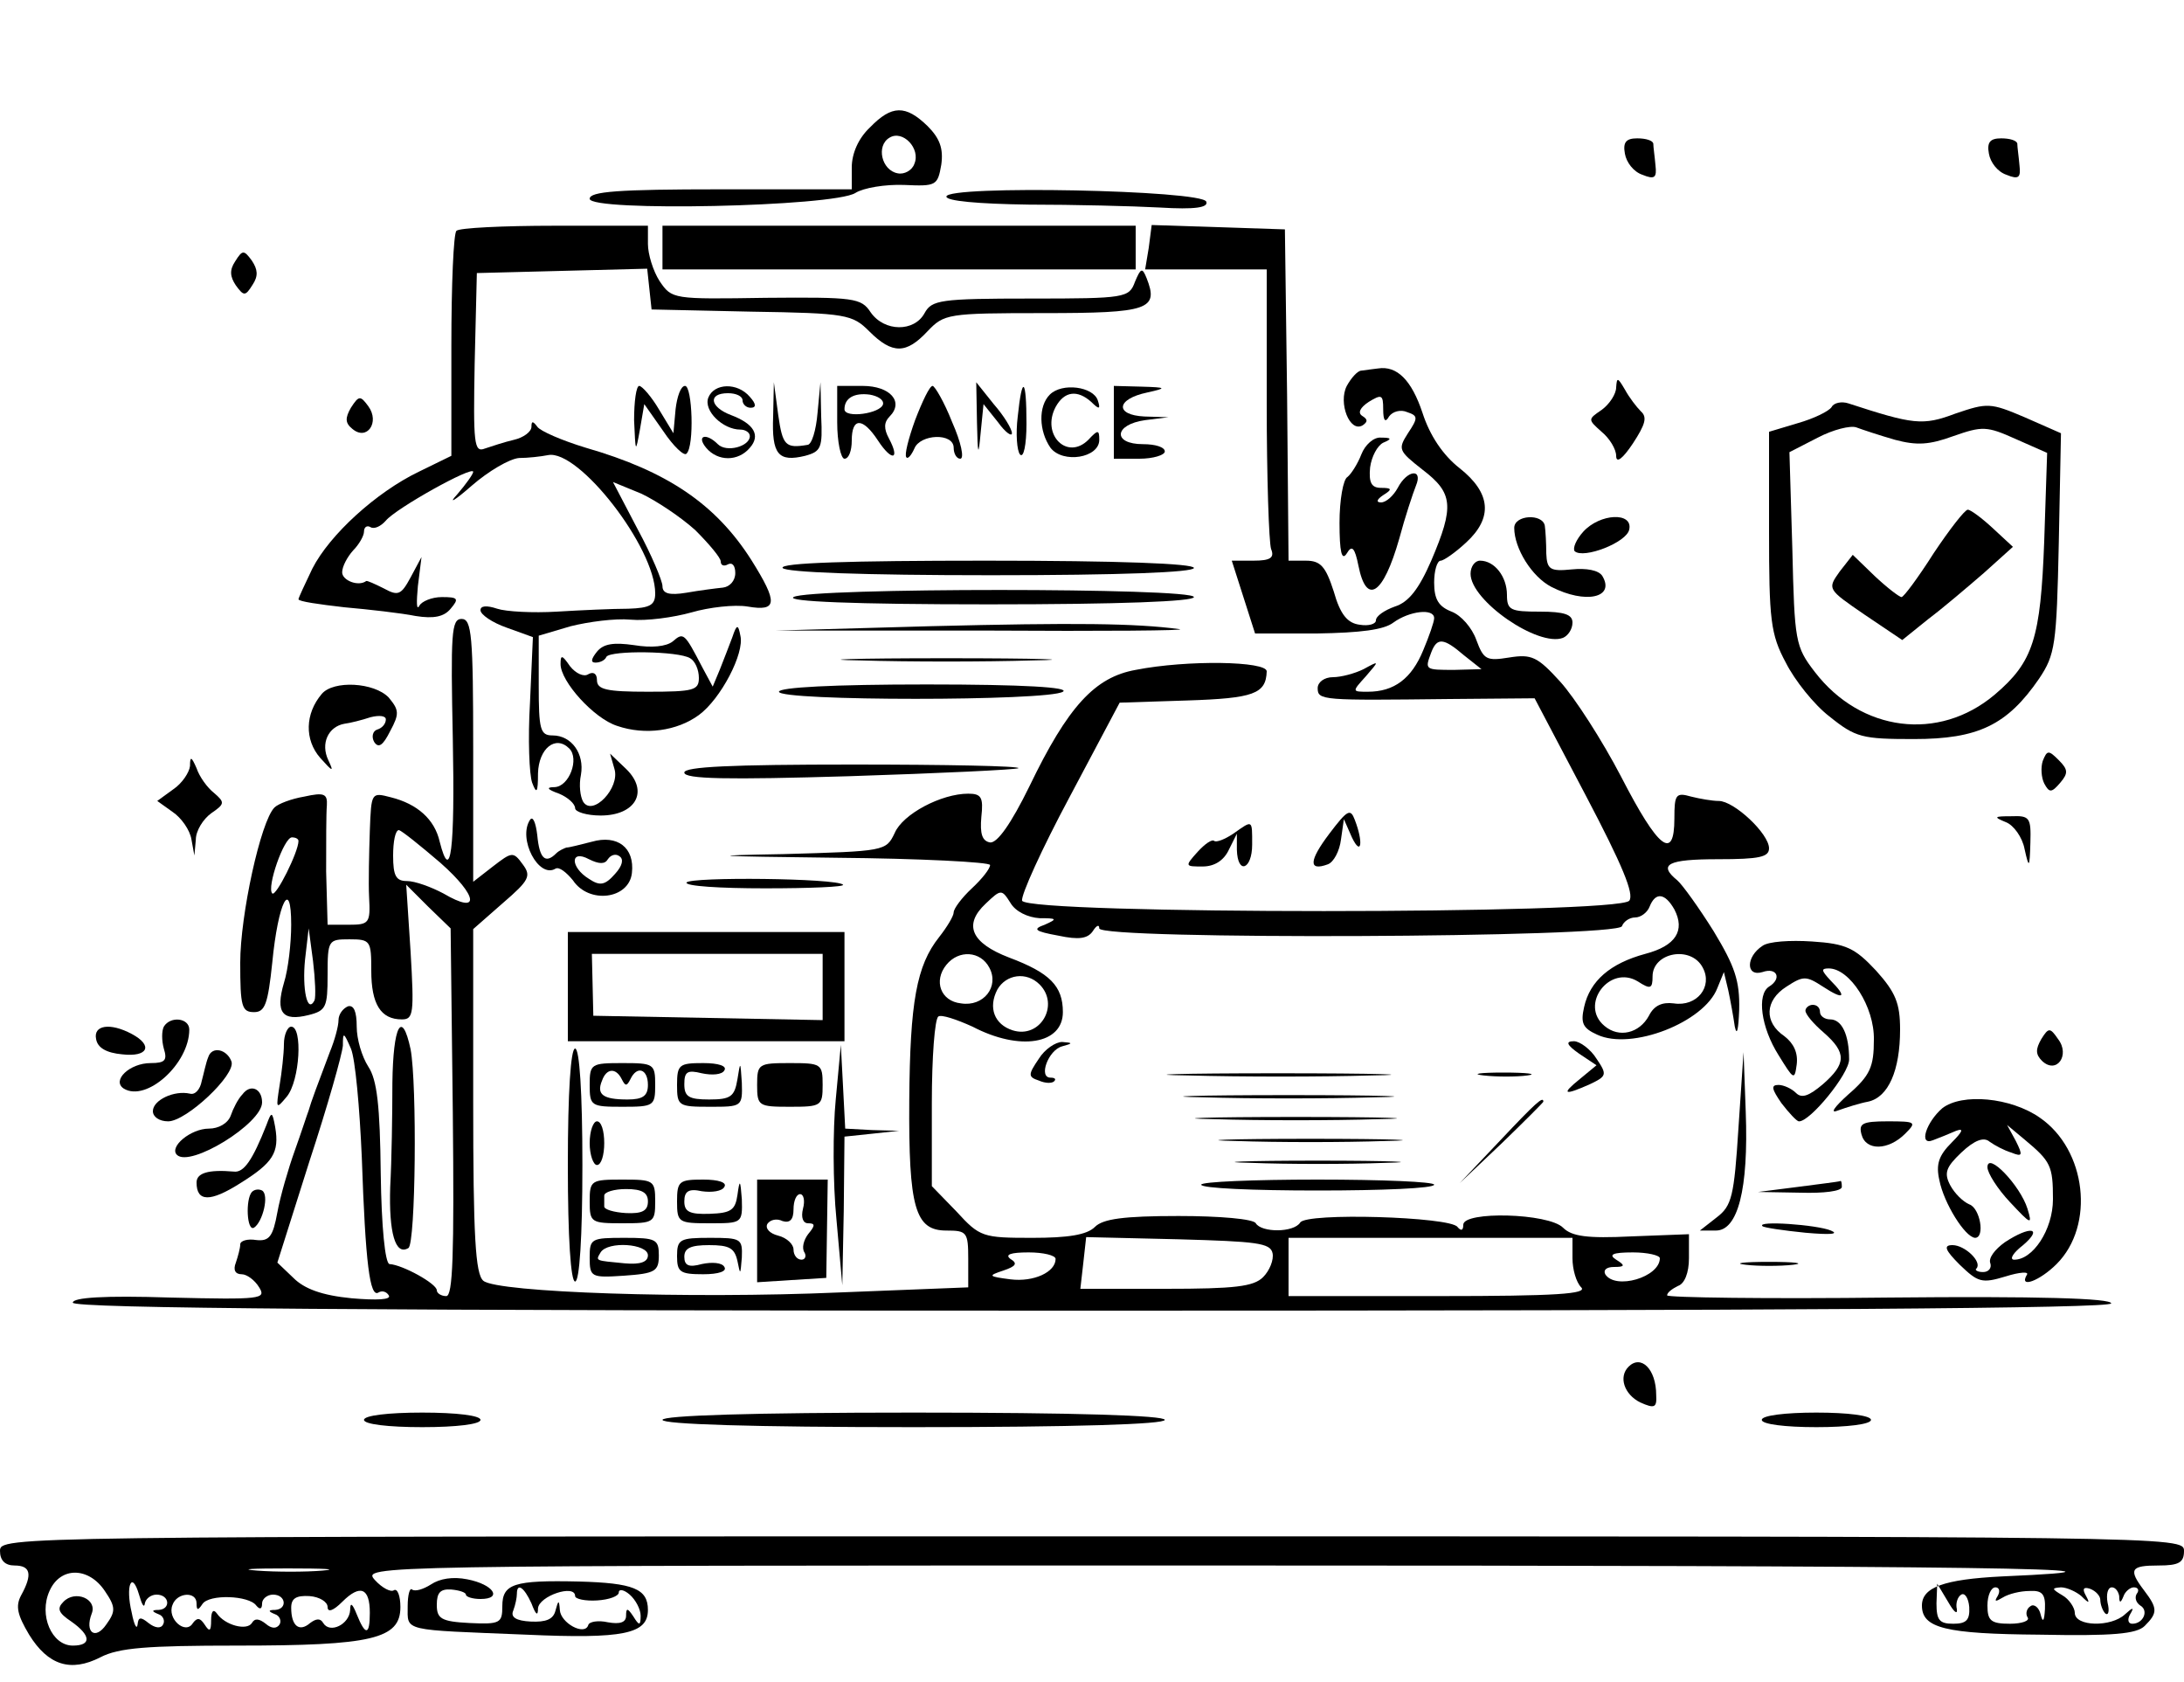 <?xml version="1.0" standalone="no"?>
<!DOCTYPE svg PUBLIC "-//W3C//DTD SVG 20010904//EN"
 "http://www.w3.org/TR/2001/REC-SVG-20010904/DTD/svg10.dtd">
<svg version="1.0" xmlns="http://www.w3.org/2000/svg"
 width="300pt" height="231pt" viewBox="0 0 300 231"
 preserveAspectRatio="xMidYMid meet">
<g transform="translate(0,231) scale(0.1,-0.1)"
fill="#000000" stroke="none">
<path d="M1195 2135 c-16 -15 -25 -36 -25 -55 l0 -30 -180 0 c-141 0 -180 -3
-180 -13 0 -18 335 -11 365 8 11 7 41 12 67 11 44 -2 46 -1 51 28 3 22 -2 36
-19 53 -30 29 -49 29 -79 -2z m61 -50 c-3 -9 -14 -15 -23 -13 -22 4 -30 38
-11 49 18 11 43 -15 34 -36z"/>
<path d="M2232 2099 c2 -12 12 -25 24 -29 17 -7 20 -4 18 13 -1 12 -3 25 -3
30 -1 4 -10 7 -22 7 -15 0 -20 -5 -17 -21z"/>
<path d="M2732 2099 c2 -12 12 -25 24 -29 17 -7 20 -4 18 13 -1 12 -3 25 -3
30 -1 4 -10 7 -22 7 -15 0 -20 -5 -17 -21z"/>
<path d="M1300 2040 c0 -6 43 -10 113 -11 61 0 143 -2 180 -4 49 -3 67 0 64 8
-5 16 -357 23 -357 7z"/>
<path d="M627 1993 c-4 -3 -7 -74 -7 -158 l0 -151 -45 -22 c-58 -28 -122 -86
-146 -133 -10 -21 -19 -40 -19 -42 0 -3 28 -7 63 -11 34 -3 78 -8 98 -12 25
-4 39 -1 48 10 12 14 10 16 -12 16 -14 0 -28 -6 -31 -12 -4 -7 -4 5 -2 27 l5
40 -15 -28 c-13 -24 -17 -26 -37 -15 -12 6 -23 11 -24 10 -11 -8 -33 1 -33 12
0 8 7 21 15 30 8 8 15 20 15 26 0 6 4 9 9 6 5 -3 14 1 21 9 14 17 120 76 120
67 0 -3 -10 -17 -22 -31 -13 -14 -4 -9 20 12 23 20 52 37 65 38 12 0 30 2 40
4 42 8 147 -127 147 -190 0 -16 -7 -20 -37 -21 -21 0 -65 -2 -98 -4 -33 -2
-70 0 -82 4 -15 5 -23 4 -23 -2 0 -6 16 -17 36 -24 l36 -13 -4 -90 c-3 -50 -1
-99 3 -110 6 -16 8 -14 8 13 1 34 24 53 43 34 14 -14 0 -52 -20 -53 -12 0 -11
-3 6 -9 12 -5 22 -14 22 -20 0 -5 16 -10 35 -10 48 0 67 33 35 64 l-22 21 6
-21 c8 -26 -30 -66 -43 -45 -4 7 -6 23 -3 37 5 29 -13 54 -39 54 -17 0 -19 8
-19 69 l0 68 44 13 c24 6 61 11 82 9 22 -2 59 3 84 10 24 7 59 11 77 8 41 -7
42 5 5 64 -49 77 -116 122 -227 154 -33 10 -63 23 -67 29 -6 8 -8 8 -8 0 0 -7
-11 -15 -24 -18 -13 -3 -31 -9 -40 -12 -15 -6 -16 7 -14 117 l3 124 117 3 117
3 3 -28 3 -28 137 -3 c131 -2 139 -4 162 -27 32 -32 51 -31 80 0 23 24 27 25
160 25 144 0 158 5 141 48 -6 15 -8 14 -16 -5 -8 -22 -13 -23 -143 -23 -125 0
-136 -2 -146 -20 -14 -26 -55 -26 -74 1 -13 20 -23 21 -144 20 -128 -2 -129
-2 -146 23 -9 14 -16 37 -16 51 l0 25 -128 0 c-71 0 -132 -3 -135 -7z m328
-411 c19 -19 35 -38 35 -43 0 -6 5 -7 10 -4 6 3 10 -2 10 -12 0 -11 -8 -19
-17 -20 -10 -1 -33 -4 -50 -7 -24 -4 -33 -1 -33 9 0 7 -15 43 -34 78 l-34 65
39 -16 c21 -10 54 -32 74 -50z"/>
<path d="M910 1970 l0 -30 325 0 325 0 0 30 0 30 -325 0 -325 0 0 -30z"/>
<path d="M1578 1970 l-5 -30 84 0 83 0 0 -184 c0 -101 3 -191 6 -200 5 -12 -1
-16 -24 -16 l-30 0 16 -50 16 -50 85 0 c60 1 92 5 105 15 22 16 56 20 56 6 0
-5 -7 -25 -15 -44 -16 -39 -40 -57 -76 -57 -22 0 -22 0 -3 21 19 22 19 22 -3
10 -12 -6 -31 -11 -42 -11 -12 0 -21 -7 -21 -15 0 -17 6 -17 181 -15 l117 1
70 -133 c51 -97 67 -136 60 -145 -15 -19 -826 -19 -834 0 -2 7 27 71 65 142
l69 130 93 3 c91 3 108 9 109 40 0 14 -109 16 -180 2 -56 -10 -93 -50 -146
-160 -25 -51 -44 -78 -54 -77 -11 2 -14 12 -12 35 3 27 0 32 -18 32 -37 0 -90
-28 -101 -54 -12 -25 -13 -25 -153 -29 -113 -2 -99 -3 72 -5 116 -1 212 -6
212 -10 0 -5 -11 -19 -25 -32 -14 -13 -25 -28 -25 -33 0 -5 -9 -20 -20 -34
-31 -39 -40 -89 -41 -224 -1 -148 8 -179 51 -179 28 0 30 -2 30 -39 l0 -39
-177 -7 c-207 -9 -470 0 -489 16 -11 9 -14 61 -14 247 l0 236 41 36 c36 31 39
37 27 53 -13 18 -15 17 -41 -3 l-27 -21 0 180 c0 159 -2 181 -16 181 -14 0
-15 -20 -12 -165 3 -153 -3 -200 -18 -141 -7 31 -31 52 -67 61 -27 7 -27 7
-29 -46 -1 -30 -2 -71 -1 -91 2 -36 0 -38 -28 -38 l-29 0 -2 73 c0 39 0 80 1
91 1 16 -4 18 -31 12 -18 -3 -36 -10 -41 -15 -19 -19 -47 -148 -47 -213 0 -60
2 -68 19 -68 15 0 19 11 25 68 8 83 26 118 26 52 0 -25 -4 -61 -10 -80 -12
-41 -2 -53 34 -44 24 6 26 11 26 55 0 48 1 49 30 49 29 0 30 -2 30 -43 0 -46
13 -67 42 -67 16 0 17 8 12 93 l-6 92 30 -30 31 -30 3 -253 c2 -196 0 -252 -9
-252 -7 0 -13 4 -13 8 0 9 -47 35 -65 36 -6 1 -11 51 -12 124 -1 93 -5 129
-17 147 -9 14 -16 38 -16 55 0 21 -4 30 -12 28 -7 -3 -13 -11 -13 -19 0 -8 -5
-27 -12 -44 -17 -45 -26 -69 -29 -80 -2 -5 -10 -30 -19 -55 -9 -25 -20 -63
-24 -85 -6 -33 -11 -40 -29 -38 -12 2 -22 -1 -22 -6 0 -5 -3 -16 -6 -25 -4
-10 -1 -16 8 -16 7 0 18 -8 24 -18 10 -16 3 -17 -122 -14 -91 3 -134 0 -134
-7 0 -8 406 -11 1400 -11 952 0 1400 3 1400 10 0 7 -101 10 -305 8 -168 -2
-305 0 -305 3 0 4 7 9 15 13 9 3 15 18 15 38 l0 33 -79 -3 c-61 -3 -82 0 -94
12 -20 20 -137 23 -137 4 0 -8 -3 -9 -8 -3 -10 14 -208 20 -216 6 -9 -14 -53
-14 -61 -1 -3 6 -50 10 -106 10 -76 0 -104 -4 -115 -15 -11 -11 -37 -15 -86
-15 -68 0 -72 1 -104 36 l-34 35 0 114 c0 63 4 116 9 119 4 3 25 -4 47 -14 65
-34 124 -24 124 20 0 36 -18 54 -74 75 -52 20 -63 45 -32 74 21 20 22 20 34 1
7 -12 24 -20 40 -21 24 0 25 -1 7 -9 -17 -6 -14 -9 19 -15 28 -6 40 -4 47 6 5
8 9 10 9 4 0 -16 712 -13 718 3 2 6 10 12 18 12 8 0 17 7 20 15 8 20 21 19 34
-4 15 -29 2 -50 -40 -61 -48 -13 -76 -37 -84 -73 -5 -22 -2 -29 18 -38 47 -22
147 17 165 64 l9 22 6 -25 c3 -14 7 -36 9 -50 3 -14 5 -3 6 23 1 40 -6 60 -35
108 -20 32 -43 64 -50 70 -27 22 -13 29 56 29 57 0 70 3 70 15 0 20 -48 65
-69 65 -9 0 -26 3 -38 6 -21 6 -23 3 -23 -30 0 -59 -22 -42 -73 57 -26 50 -64
109 -84 131 -31 34 -39 38 -70 33 -31 -5 -35 -3 -45 24 -6 17 -21 34 -34 39
-18 7 -24 17 -24 40 0 16 4 30 9 30 4 0 20 11 35 25 37 34 34 68 -9 102 -23
18 -41 45 -51 76 -15 45 -35 65 -61 61 -7 -1 -17 -2 -23 -3 -5 0 -14 -10 -20
-21 -12 -23 4 -65 22 -54 7 5 7 8 -1 13 -6 4 -3 11 9 19 18 11 20 10 20 -10 0
-16 3 -19 8 -10 5 7 16 10 25 6 15 -5 15 -8 1 -29 -14 -22 -13 -24 20 -50 42
-32 44 -50 12 -125 -17 -39 -31 -57 -50 -63 -14 -5 -26 -13 -26 -19 0 -5 -10
-8 -22 -6 -17 2 -27 14 -36 46 -11 34 -18 42 -38 42 l-24 0 -2 228 -3 227 -91
3 -92 3 -4 -31z m433 -560 l24 -19 -37 -1 c-41 0 -41 0 -32 24 8 21 17 20 45
-4z m-1406 -285 c52 -46 55 -72 4 -42 -17 9 -39 17 -50 17 -15 0 -19 7 -19 35
0 19 3 35 8 35 4 -1 29 -21 57 -45z m-195 30 c0 -15 -31 -77 -36 -72 -8 8 16
77 27 77 5 0 9 -2 9 -5z m22 -219 c-10 -19 -17 16 -13 56 l5 43 6 -45 c3 -25
4 -49 2 -54z m927 45 c14 -26 -8 -54 -39 -49 -28 3 -38 31 -20 53 17 21 47 19
59 -4z m980 0 c14 -26 -8 -54 -40 -49 -16 2 -27 -3 -34 -17 -13 -24 -41 -31
-61 -14 -35 29 7 85 46 61 17 -11 20 -10 20 7 0 33 53 43 69 12z m-911 -23
c28 -28 1 -75 -37 -63 -25 8 -34 31 -21 56 12 21 40 25 58 7z m-931 -238 c5
-145 11 -193 23 -185 5 3 11 1 14 -4 4 -6 -16 -7 -51 -4 -41 4 -65 13 -80 28
l-22 21 44 139 c25 76 45 147 46 159 0 19 1 19 11 -4 6 -14 12 -81 15 -150z
m1251 -131 c2 -9 -4 -24 -13 -33 -13 -13 -39 -16 -134 -16 l-117 0 4 35 4 36
127 -3 c107 -3 126 -5 129 -19z m412 -7 c0 -15 5 -33 12 -40 9 -9 -34 -12
-195 -12 l-207 0 0 40 0 40 195 0 195 0 0 -28z m-710 -1 c0 -18 -30 -32 -62
-28 -31 4 -31 5 -10 12 18 6 20 10 10 16 -8 6 0 9 25 9 20 0 37 -4 37 -9z
m830 1 c0 -26 -61 -44 -75 -22 -3 6 2 10 12 10 15 0 16 2 3 10 -11 7 -5 10 23
10 20 0 37 -4 37 -8z"/>
<path d="M323 1951 c-8 -12 -7 -21 1 -33 11 -15 13 -15 23 1 8 12 7 21 -1 33
-11 15 -13 15 -23 -1z"/>
<path d="M2220 1778 c0 -9 -9 -23 -20 -31 -19 -13 -19 -13 0 -30 11 -9 20 -24
20 -33 0 -11 9 -4 23 17 17 26 20 36 11 44 -6 6 -16 19 -22 30 -10 17 -11 17
-12 3z"/>
<path d="M871 1733 c2 -45 2 -46 8 -13 l6 35 26 -37 c14 -21 29 -35 32 -31 11
10 8 93 -2 93 -6 0 -11 -15 -13 -32 l-3 -33 -20 33 c-10 17 -23 32 -27 32 -4
0 -7 -21 -7 -47z"/>
<path d="M973 1764 c-7 -18 20 -44 44 -44 7 0 13 -4 13 -9 0 -14 -32 -23 -44
-11 -16 16 -30 12 -16 -5 16 -19 44 -19 60 0 15 17 6 33 -26 45 -29 11 -32 30
-4 30 11 0 20 -4 20 -10 0 -5 5 -10 11 -10 8 0 8 5 -1 15 -17 20 -49 19 -57
-1z"/>
<path d="M1062 1738 c-2 -52 7 -63 44 -54 22 6 24 11 22 54 l-1 47 -4 -42 c-2
-24 -8 -44 -14 -44 -30 -5 -34 -1 -40 41 l-6 45 -1 -47z"/>
<path d="M1150 1730 c0 -27 5 -50 10 -50 6 0 10 11 10 25 0 32 15 32 36 0 19
-29 31 -27 15 3 -7 13 -7 22 1 30 20 20 1 42 -37 42 l-35 0 0 -50z m63 25 c-3
-13 -53 -20 -53 -7 0 15 13 23 35 20 11 -2 19 -7 18 -13z"/>
<path d="M1257 1733 c-9 -25 -15 -48 -12 -51 2 -3 7 3 11 12 8 20 54 22 54 1
0 -8 4 -15 9 -15 6 0 1 23 -11 50 -11 28 -24 50 -27 50 -4 0 -14 -21 -24 -47z"/>
<path d="M1342 1730 c1 -46 2 -48 5 -15 l4 40 20 -25 c10 -14 19 -20 19 -15 0
6 -11 24 -25 40 l-24 30 1 -55z"/>
<path d="M1398 1738 c-3 -24 -1 -47 3 -52 5 -6 9 13 9 42 0 63 -6 68 -12 10z"/>
<path d="M1442 1768 c-16 -16 -15 -50 1 -73 17 -22 67 -14 67 11 0 14 -2 14
-15 0 -29 -29 -65 7 -45 45 12 22 30 24 49 7 11 -11 13 -10 9 2 -6 19 -49 25
-66 8z"/>
<path d="M1530 1730 l0 -50 35 0 c19 0 35 5 35 10 0 6 -13 10 -30 10 -42 0
-40 27 3 33 l32 4 -33 1 c-41 2 -39 24 4 33 27 6 27 7 -8 8 l-38 1 0 -50z"/>
<path d="M482 1750 c-8 -14 -8 -21 2 -29 20 -17 38 9 22 31 -11 15 -13 15 -24
-2z"/>
<path d="M2516 1751 c-4 -6 -25 -16 -46 -22 l-40 -12 0 -136 c0 -122 2 -142
23 -181 12 -24 39 -58 60 -74 36 -29 45 -31 116 -31 88 0 128 19 172 83 22 33
24 46 27 186 l3 151 -50 22 c-47 20 -51 20 -95 5 -45 -17 -58 -15 -147 14 -9
3 -20 1 -23 -5z m87 -45 c30 -8 47 -7 80 5 40 14 46 14 86 -4 l43 -19 -4 -121
c-5 -134 -15 -166 -68 -211 -77 -65 -184 -51 -247 31 -27 35 -28 42 -31 169
l-4 133 39 20 c21 11 45 17 53 14 8 -3 32 -11 53 -17z"/>
<path d="M2656 1550 c-21 -33 -41 -60 -44 -60 -3 0 -20 13 -37 29 l-30 29 -18
-23 c-17 -24 -17 -24 34 -59 l52 -35 36 29 c20 15 54 44 76 63 l40 36 -27 25
c-15 14 -31 26 -35 26 -4 0 -25 -27 -47 -60z"/>
<path d="M1870 1686 c-5 -13 -14 -27 -19 -31 -6 -3 -11 -32 -11 -63 0 -40 3
-53 10 -42 7 12 11 8 16 -17 11 -55 34 -40 56 37 8 30 19 63 23 73 10 24 -12
22 -25 -3 -6 -11 -16 -20 -23 -20 -7 0 -6 4 3 10 13 8 12 10 -3 10 -13 0 -17
7 -15 28 2 15 10 30 18 34 12 5 12 7 -3 7 -10 1 -22 -10 -27 -23z"/>
<path d="M2080 1585 c0 -28 24 -67 51 -81 47 -24 88 -15 70 15 -5 8 -22 11
-42 9 -30 -3 -34 0 -35 22 0 14 -1 31 -2 38 -3 17 -42 15 -42 -3z"/>
<path d="M2175 1580 c-10 -11 -15 -23 -12 -27 12 -11 72 12 75 30 5 24 -40 22
-63 -3z"/>
<path d="M1075 1530 c4 -6 110 -10 286 -10 179 0 279 4 279 10 0 6 -102 10
-286 10 -187 0 -283 -3 -279 -10z"/>
<path d="M2020 1522 c0 -37 93 -101 127 -88 7 3 13 12 13 21 0 11 -11 15 -45
15 -40 0 -45 2 -45 23 0 25 -17 47 -37 47 -7 0 -13 -8 -13 -18z"/>
<path d="M1090 1490 c-10 -6 81 -10 268 -10 181 0 282 4 282 10 0 13 -529 13
-550 0z"/>
<path d="M1278 1450 l-213 -6 290 0 c160 -1 279 0 265 2 -61 8 -142 9 -342 4z"/>
<path d="M1006 1435 c-4 -11 -12 -31 -17 -44 l-10 -24 -14 26 c-25 48 -26 49
-41 36 -9 -7 -29 -9 -53 -5 -28 4 -42 2 -51 -9 -8 -10 -9 -15 -2 -15 6 0 13 3
15 8 6 9 99 8 115 -2 7 -4 12 -16 12 -27 0 -17 -7 -19 -70 -19 -57 0 -70 3
-70 16 0 9 -5 12 -12 8 -6 -4 -17 1 -25 11 -11 16 -13 16 -13 3 0 -24 46 -75
78 -85 38 -13 82 -7 112 15 30 22 63 85 57 109 -3 16 -5 16 -11 -2z"/>
<path d="M1182 1403 c65 -2 171 -2 236 0 64 1 11 3 -118 3 -129 0 -182 -2
-118 -3z"/>
<path d="M442 1357 c-23 -27 -24 -63 -2 -88 17 -19 19 -20 11 -3 -11 23 0 46
22 50 8 1 24 5 36 9 12 3 21 2 21 -3 0 -6 -5 -12 -12 -14 -6 -2 -8 -10 -4 -17
6 -9 12 -5 22 15 13 24 12 29 -2 46 -20 21 -76 24 -92 5z"/>
<path d="M1070 1360 c0 -13 370 -13 390 0 10 6 -53 10 -187 10 -129 0 -203 -4
-203 -10z"/>
<path d="M2806 1265 c-3 -9 -2 -23 2 -31 7 -13 10 -13 22 1 11 13 11 18 -2 31
-14 14 -16 14 -22 -1z"/>
<path d="M261 1258 c-1 -9 -11 -24 -23 -32 l-22 -16 21 -15 c12 -8 24 -25 26
-38 l4 -22 2 22 c0 12 10 28 21 36 19 13 19 15 4 28 -9 7 -20 22 -24 34 -7 16
-9 17 -9 3z"/>
<path d="M940 1249 c0 -9 59 -10 227 -5 125 4 229 9 232 11 2 3 -100 5 -227 5
-168 0 -232 -3 -232 -11z"/>
<path d="M1826 1165 c-28 -37 -29 -52 -2 -42 8 3 16 18 18 34 l4 28 11 -25
c13 -27 16 -7 4 24 -6 16 -10 14 -35 -19z"/>
<path d="M728 1184 c-17 -26 12 -81 35 -67 5 3 15 -5 24 -16 22 -33 77 -26 81
10 4 35 -20 53 -55 43 -16 -4 -31 -8 -35 -8 -3 -1 -10 -4 -14 -8 -15 -15 -23
-7 -26 25 -2 17 -6 27 -10 21z m107 -54 c4 6 11 8 16 4 6 -4 4 -13 -6 -24 -14
-16 -21 -17 -36 -7 -26 16 -26 41 0 27 14 -7 22 -7 26 0z"/>
<path d="M2755 1181 c11 -4 23 -21 26 -37 6 -27 7 -27 8 9 1 34 -1 37 -26 36
-24 0 -25 -1 -8 -8z"/>
<path d="M1694 1165 c-12 -8 -23 -12 -26 -10 -3 3 -13 -4 -23 -15 -18 -20 -17
-20 7 -20 16 0 29 8 36 23 l11 22 0 -22 c1 -35 21 -27 21 7 0 35 1 34 -26 15z"/>
<path d="M943 1098 c-2 -5 46 -8 108 -8 62 0 110 2 107 5 -9 9 -209 11 -215 3z"/>
<path d="M780 955 l0 -75 190 0 190 0 0 75 0 75 -190 0 -190 0 0 -75z m350 0
l0 -46 -157 3 -158 3 -1 43 -1 42 159 0 158 0 0 -45z"/>
<path d="M2421 1011 c-23 -15 -23 -43 0 -36 20 7 27 -9 9 -20 -17 -11 -11 -56
13 -94 21 -34 22 -35 25 -13 2 16 -4 29 -17 39 -28 19 -27 49 3 68 23 15 27
15 50 0 29 -19 34 -15 10 9 -12 13 -13 16 -2 16 29 0 63 -53 62 -98 0 -37 -5
-49 -35 -75 -20 -18 -26 -27 -14 -22 11 4 30 10 41 12 28 6 44 43 44 99 0 36
-6 51 -33 81 -29 31 -41 37 -88 40 -30 2 -60 0 -68 -6z"/>
<path d="M2480 922 c0 -5 11 -18 25 -30 32 -28 31 -43 -1 -71 -19 -16 -29 -20
-37 -12 -6 6 -17 11 -24 11 -11 0 -9 -6 4 -25 10 -13 21 -25 24 -25 15 -1 69
65 69 85 0 34 -10 55 -26 55 -8 0 -14 5 -14 10 0 6 -4 10 -10 10 -5 0 -10 -4
-10 -8z"/>
<path d="M225 900 c-3 -6 -3 -19 0 -30 5 -16 2 -20 -18 -20 -29 0 -54 -24 -37
-35 31 -19 90 34 90 81 0 16 -26 19 -35 4z"/>
<path d="M132 883 c2 -12 14 -19 36 -21 35 -4 43 12 13 28 -30 16 -53 12 -49
-7z"/>
<path d="M390 876 c0 -13 -3 -39 -6 -57 -5 -32 -5 -33 10 -15 18 22 22 96 6
96 -5 0 -10 -11 -10 -24z"/>
<path d="M539 823 c0 -43 -1 -107 -3 -143 -2 -63 7 -95 25 -84 10 6 12 225 3
273 -12 56 -24 32 -25 -46z"/>
<path d="M2804 883 c-8 -14 -8 -21 1 -30 20 -19 39 8 22 30 -11 16 -13 16 -23
0z"/>
<path d="M1427 856 c-15 -22 -15 -25 0 -30 9 -4 18 -4 21 -1 3 3 1 5 -5 5 -17
0 -3 38 16 43 15 4 15 5 0 6 -9 0 -24 -10 -32 -23z"/>
<path d="M2169 863 l24 -16 -23 -19 c-26 -21 -22 -23 14 -7 23 11 24 13 9 35
-8 13 -23 24 -31 24 -12 0 -10 -5 7 -17z"/>
<path d="M286 858 c-3 -7 -6 -22 -9 -33 -2 -11 -9 -19 -16 -17 -22 5 -51 -9
-51 -24 0 -8 9 -14 21 -14 25 0 93 64 87 82 -6 17 -27 22 -32 6z"/>
<path d="M780 710 c0 -100 4 -160 10 -160 6 0 10 60 10 160 0 100 -4 160 -10
160 -6 0 -10 -60 -10 -160z"/>
<path d="M1148 800 c-4 -41 -4 -115 1 -165 l8 -90 2 102 1 102 38 4 37 4 -37
1 -37 2 -3 58 -3 57 -7 -75z"/>
<path d="M2388 761 c-6 -94 -9 -107 -30 -123 l-23 -18 22 0 c30 0 45 56 41
163 l-3 82 -7 -104z"/>
<path d="M810 820 c0 -29 2 -30 45 -30 43 0 45 1 45 30 0 29 -2 30 -45 30 -43
0 -45 -1 -45 -30z m44 8 c5 -10 7 -10 12 0 9 19 24 14 24 -8 0 -15 -7 -20 -28
-20 -34 0 -43 7 -35 26 6 17 19 18 27 2z"/>
<path d="M930 820 c0 -29 2 -30 45 -30 44 0 45 0 44 33 -2 30 -2 30 -6 5 -4
-24 -9 -28 -39 -28 -28 0 -34 4 -34 21 0 17 4 20 24 15 14 -3 28 -2 31 4 4 6
-8 10 -29 10 -33 0 -36 -2 -36 -30z"/>
<path d="M1040 820 c0 -29 2 -30 45 -30 43 0 45 1 45 30 0 29 -2 30 -45 30
-43 0 -45 -1 -45 -30z"/>
<path d="M1633 833 c71 -2 183 -2 250 0 67 1 10 3 -128 3 -137 0 -192 -2 -122
-3z"/>
<path d="M2038 833 c18 -2 45 -2 60 0 15 2 0 4 -33 4 -33 0 -45 -2 -27 -4z"/>
<path d="M333 807 c-6 -6 -13 -20 -16 -29 -4 -11 -17 -18 -30 -18 -25 0 -55
-25 -44 -36 18 -18 117 43 117 72 0 19 -16 26 -27 11z"/>
<path d="M1653 803 c64 -2 170 -2 235 0 64 1 11 3 -118 3 -129 0 -182 -2 -117
-3z"/>
<path d="M2060 743 l-55 -58 58 55 c31 30 57 56 57 57 0 8 -10 -1 -60 -54z"/>
<path d="M2668 788 c-22 -19 -33 -52 -13 -44 8 3 23 9 32 13 11 4 9 -1 -6 -16
-18 -18 -22 -30 -17 -52 6 -31 35 -78 49 -79 14 0 7 41 -8 46 -9 4 -20 15 -26
26 -9 17 -6 25 15 45 18 17 31 22 39 15 7 -5 20 -12 30 -15 15 -6 16 -4 6 16
l-12 22 24 -20 c36 -30 39 -36 39 -82 0 -42 -28 -84 -54 -83 -6 1 0 10 13 20
28 24 10 27 -25 4 -14 -10 -23 -22 -20 -29 2 -6 -2 -12 -10 -12 -8 0 -12 3 -9
5 8 9 -16 32 -33 32 -13 0 -10 -7 10 -27 25 -24 30 -26 63 -16 19 6 33 7 29 2
-11 -19 18 -8 41 15 53 53 41 157 -23 201 -40 28 -107 34 -134 13z"/>
<path d="M366 765 c-19 -48 -31 -66 -45 -64 -35 3 -51 -2 -51 -15 0 -27 19
-27 60 -1 45 28 54 42 48 77 -4 22 -5 22 -12 3z"/>
<path d="M1668 773 c61 -2 163 -2 225 0 61 1 11 3 -113 3 -124 0 -174 -2 -112
-3z"/>
<path d="M810 740 c0 -16 5 -30 10 -30 6 0 10 14 10 30 0 17 -4 30 -10 30 -5
0 -10 -13 -10 -30z"/>
<path d="M2557 752 c6 -23 37 -22 60 1 16 16 15 17 -24 17 -35 0 -40 -3 -36
-18z"/>
<path d="M1698 743 c56 -2 148 -2 205 0 56 1 10 3 -103 3 -113 0 -159 -2 -102
-3z"/>
<path d="M1718 713 c50 -2 134 -2 185 0 50 1 9 3 -93 3 -102 0 -143 -2 -92 -3z"/>
<path d="M2730 707 c0 -8 14 -30 31 -48 29 -31 31 -32 24 -9 -10 32 -55 79
-55 57z"/>
<path d="M810 660 c0 -29 2 -30 45 -30 43 0 45 1 45 30 0 29 -2 30 -45 30 -43
0 -45 -1 -45 -30z m80 0 c0 -13 -8 -17 -30 -16 -17 1 -30 5 -30 9 0 4 0 11 0
15 0 5 14 9 30 9 22 0 30 -5 30 -17z"/>
<path d="M930 660 c0 -29 2 -30 45 -30 44 0 45 0 44 33 -2 27 -3 28 -6 6 -3
-21 -9 -25 -38 -26 -28 -1 -35 3 -35 17 0 14 6 18 24 14 14 -2 28 0 31 6 4 6
-8 10 -29 10 -33 0 -36 -2 -36 -30z"/>
<path d="M1040 619 l0 -70 47 3 48 3 1 68 1 67 -49 0 -48 0 0 -71z m63 31 c-3
-12 0 -20 7 -20 10 0 10 -3 0 -15 -6 -8 -9 -19 -5 -25 3 -5 1 -10 -4 -10 -6 0
-11 6 -11 14 0 7 -9 16 -21 19 -12 3 -18 10 -15 16 4 6 13 8 21 4 10 -3 15 2
15 16 0 12 4 21 9 21 5 0 7 -9 4 -20z"/>
<path d="M1650 683 c0 -5 72 -8 160 -8 88 0 160 3 160 8 0 4 -72 7 -160 7 -88
0 -160 -3 -160 -7z"/>
<path d="M2470 680 l-55 -7 58 -1 c32 -1 57 2 57 8 0 6 -1 9 -2 8 -2 -1 -28
-4 -58 -8z"/>
<path d="M346 673 c-9 -10 -7 -55 3 -49 12 8 21 45 11 51 -4 2 -10 2 -14 -2z"/>
<path d="M2421 626 c2 -2 29 -6 59 -9 34 -3 47 -2 35 3 -19 8 -103 14 -94 6z"/>
<path d="M810 583 c0 -27 2 -28 47 -25 43 3 48 6 48 28 0 22 -4 24 -47 24 -46
0 -48 -1 -48 -27z m80 3 c0 -9 -10 -13 -32 -11 -41 4 -40 3 -33 15 10 16 65
12 65 -4z"/>
<path d="M930 585 c0 -22 4 -25 36 -25 21 0 33 4 29 10 -3 6 -17 7 -31 4 -18
-5 -24 -2 -24 10 0 12 9 16 34 16 28 0 35 -4 39 -22 4 -20 4 -19 6 5 1 26 -1
27 -44 27 -41 0 -45 -2 -45 -25z"/>
<path d="M2398 573 c17 -2 47 -2 65 0 17 2 3 4 -33 4 -36 0 -50 -2 -32 -4z"/>
<path d="M2237 433 c-14 -14 -6 -38 16 -49 20 -9 23 -7 22 10 0 36 -21 56 -38
39z"/>
<path d="M500 360 c0 -6 33 -10 80 -10 47 0 80 4 80 10 0 6 -33 10 -80 10 -47
0 -80 -4 -80 -10z"/>
<path d="M910 360 c0 -6 122 -10 345 -10 223 0 345 4 345 10 0 6 -122 10 -345
10 -223 0 -345 -4 -345 -10z"/>
<path d="M2420 360 c0 -6 32 -10 75 -10 43 0 75 4 75 10 0 6 -32 10 -75 10
-43 0 -75 -4 -75 -10z"/>
<path d="M0 180 c0 -13 7 -20 20 -20 22 0 25 -12 9 -41 -8 -15 -5 -27 11 -54
26 -42 57 -52 98 -31 25 13 64 16 188 16 185 0 224 9 224 53 0 15 -4 26 -9 23
-4 -3 -16 3 -26 14 -18 20 -13 20 1155 20 1049 0 1334 -4 1080 -15 -80 -4
-110 -15 -110 -40 0 -31 32 -39 162 -40 100 -2 133 1 144 12 18 18 18 24 -1
49 -22 29 -18 34 20 34 28 0 35 4 35 20 0 20 -7 20 -1500 20 -1493 0 -1500 0
-1500 -20z m443 -27 c-23 -2 -64 -2 -90 0 -26 2 -7 3 42 3 50 0 71 -1 48 -3z
m-299 -28 c15 -22 15 -28 2 -46 -15 -22 -30 -11 -20 15 8 20 -23 33 -39 16 -9
-9 -7 -15 11 -27 27 -19 28 -33 2 -33 -29 0 -47 42 -32 75 15 34 54 33 76 0z
m55 -17 c1 6 8 12 16 12 18 0 20 -20 3 -21 -10 0 -10 -2 0 -6 6 -2 9 -9 6 -14
-3 -6 -11 -5 -20 2 -11 9 -14 8 -15 -2 -1 -8 -5 0 -8 16 -9 37 0 59 10 25 4
-14 7 -19 8 -12z m309 -13 c0 -31 -6 -32 -18 -2 -6 15 -9 17 -9 6 -1 -20 -28
-33 -37 -18 -4 7 -10 6 -18 0 -15 -13 -26 -4 -26 21 0 13 7 17 25 16 14 -1 25
-8 25 -15 0 -8 8 -5 20 7 25 25 38 19 38 -15z m2180 5 c-2 8 1 17 6 20 5 3 10
-5 11 -17 1 -18 -4 -23 -22 -23 -19 0 -23 5 -23 28 l1 27 15 -25 c8 -14 13
-18 12 -10z m56 18 c-5 -8 -3 -8 7 -2 8 5 24 9 37 9 17 1 22 -4 21 -25 -1 -17
-3 -19 -6 -7 -2 9 -9 15 -14 11 -5 -3 -7 -10 -4 -15 4 -5 -8 -9 -24 -9 -26 0
-31 4 -31 25 0 14 5 25 11 25 5 0 7 -5 3 -12z m115 0 c11 -11 12 -10 6 1 -5 9
-3 12 6 9 8 -3 14 -10 14 -15 0 -6 3 -15 7 -19 4 -3 6 3 3 15 -2 11 0 21 6 21
5 0 9 -6 10 -12 0 -10 2 -10 6 0 2 6 9 12 14 12 6 0 8 -4 4 -9 -3 -5 -1 -12 5
-16 12 -7 4 -25 -11 -25 -6 0 -7 6 -3 13 6 10 4 10 -7 0 -19 -18 -69 -17 -69
2 0 7 -8 19 -17 24 -15 9 -15 10 -2 11 8 0 21 -6 28 -12z m-2589 -10 c0 -10 2
-10 8 -1 9 14 64 12 74 -2 5 -6 8 -5 8 3 0 6 7 12 15 12 18 0 20 -20 3 -21
-10 0 -10 -2 0 -6 6 -2 9 -9 6 -14 -4 -6 -11 -6 -19 1 -9 7 -15 8 -19 1 -7
-11 -37 -3 -48 13 -5 7 -8 3 -8 -9 0 -15 -2 -17 -9 -6 -6 9 -10 10 -16 2 -10
-17 -36 6 -28 25 6 17 33 19 33 2z"/>
<path d="M592 134 c-11 -7 -22 -10 -26 -7 -3 3 -6 -7 -6 -23 0 -35 -9 -32 163
-39 134 -6 167 1 167 34 0 29 -20 37 -95 39 -89 2 -105 -3 -105 -34 0 -23 -3
-25 -45 -23 -39 2 -45 6 -45 25 0 17 5 22 20 21 11 -1 20 -4 20 -7 0 -3 9 -6
20 -6 31 0 18 20 -18 27 -20 4 -38 1 -50 -7z m138 -26 c6 -16 9 -18 9 -7 1 17
51 34 51 17 0 -4 14 -7 30 -6 17 1 30 6 30 11 0 5 7 4 15 -3 8 -7 15 -20 15
-29 0 -14 -2 -14 -10 -1 -8 12 -10 12 -10 1 0 -9 -8 -12 -25 -9 -13 3 -26 1
-27 -4 -5 -15 -38 3 -39 21 -1 14 -2 14 -6 -1 -3 -12 -13 -16 -34 -15 -20 1
-28 6 -24 15 3 8 5 18 5 23 0 16 10 9 20 -13z"/>
</g>
</svg>
